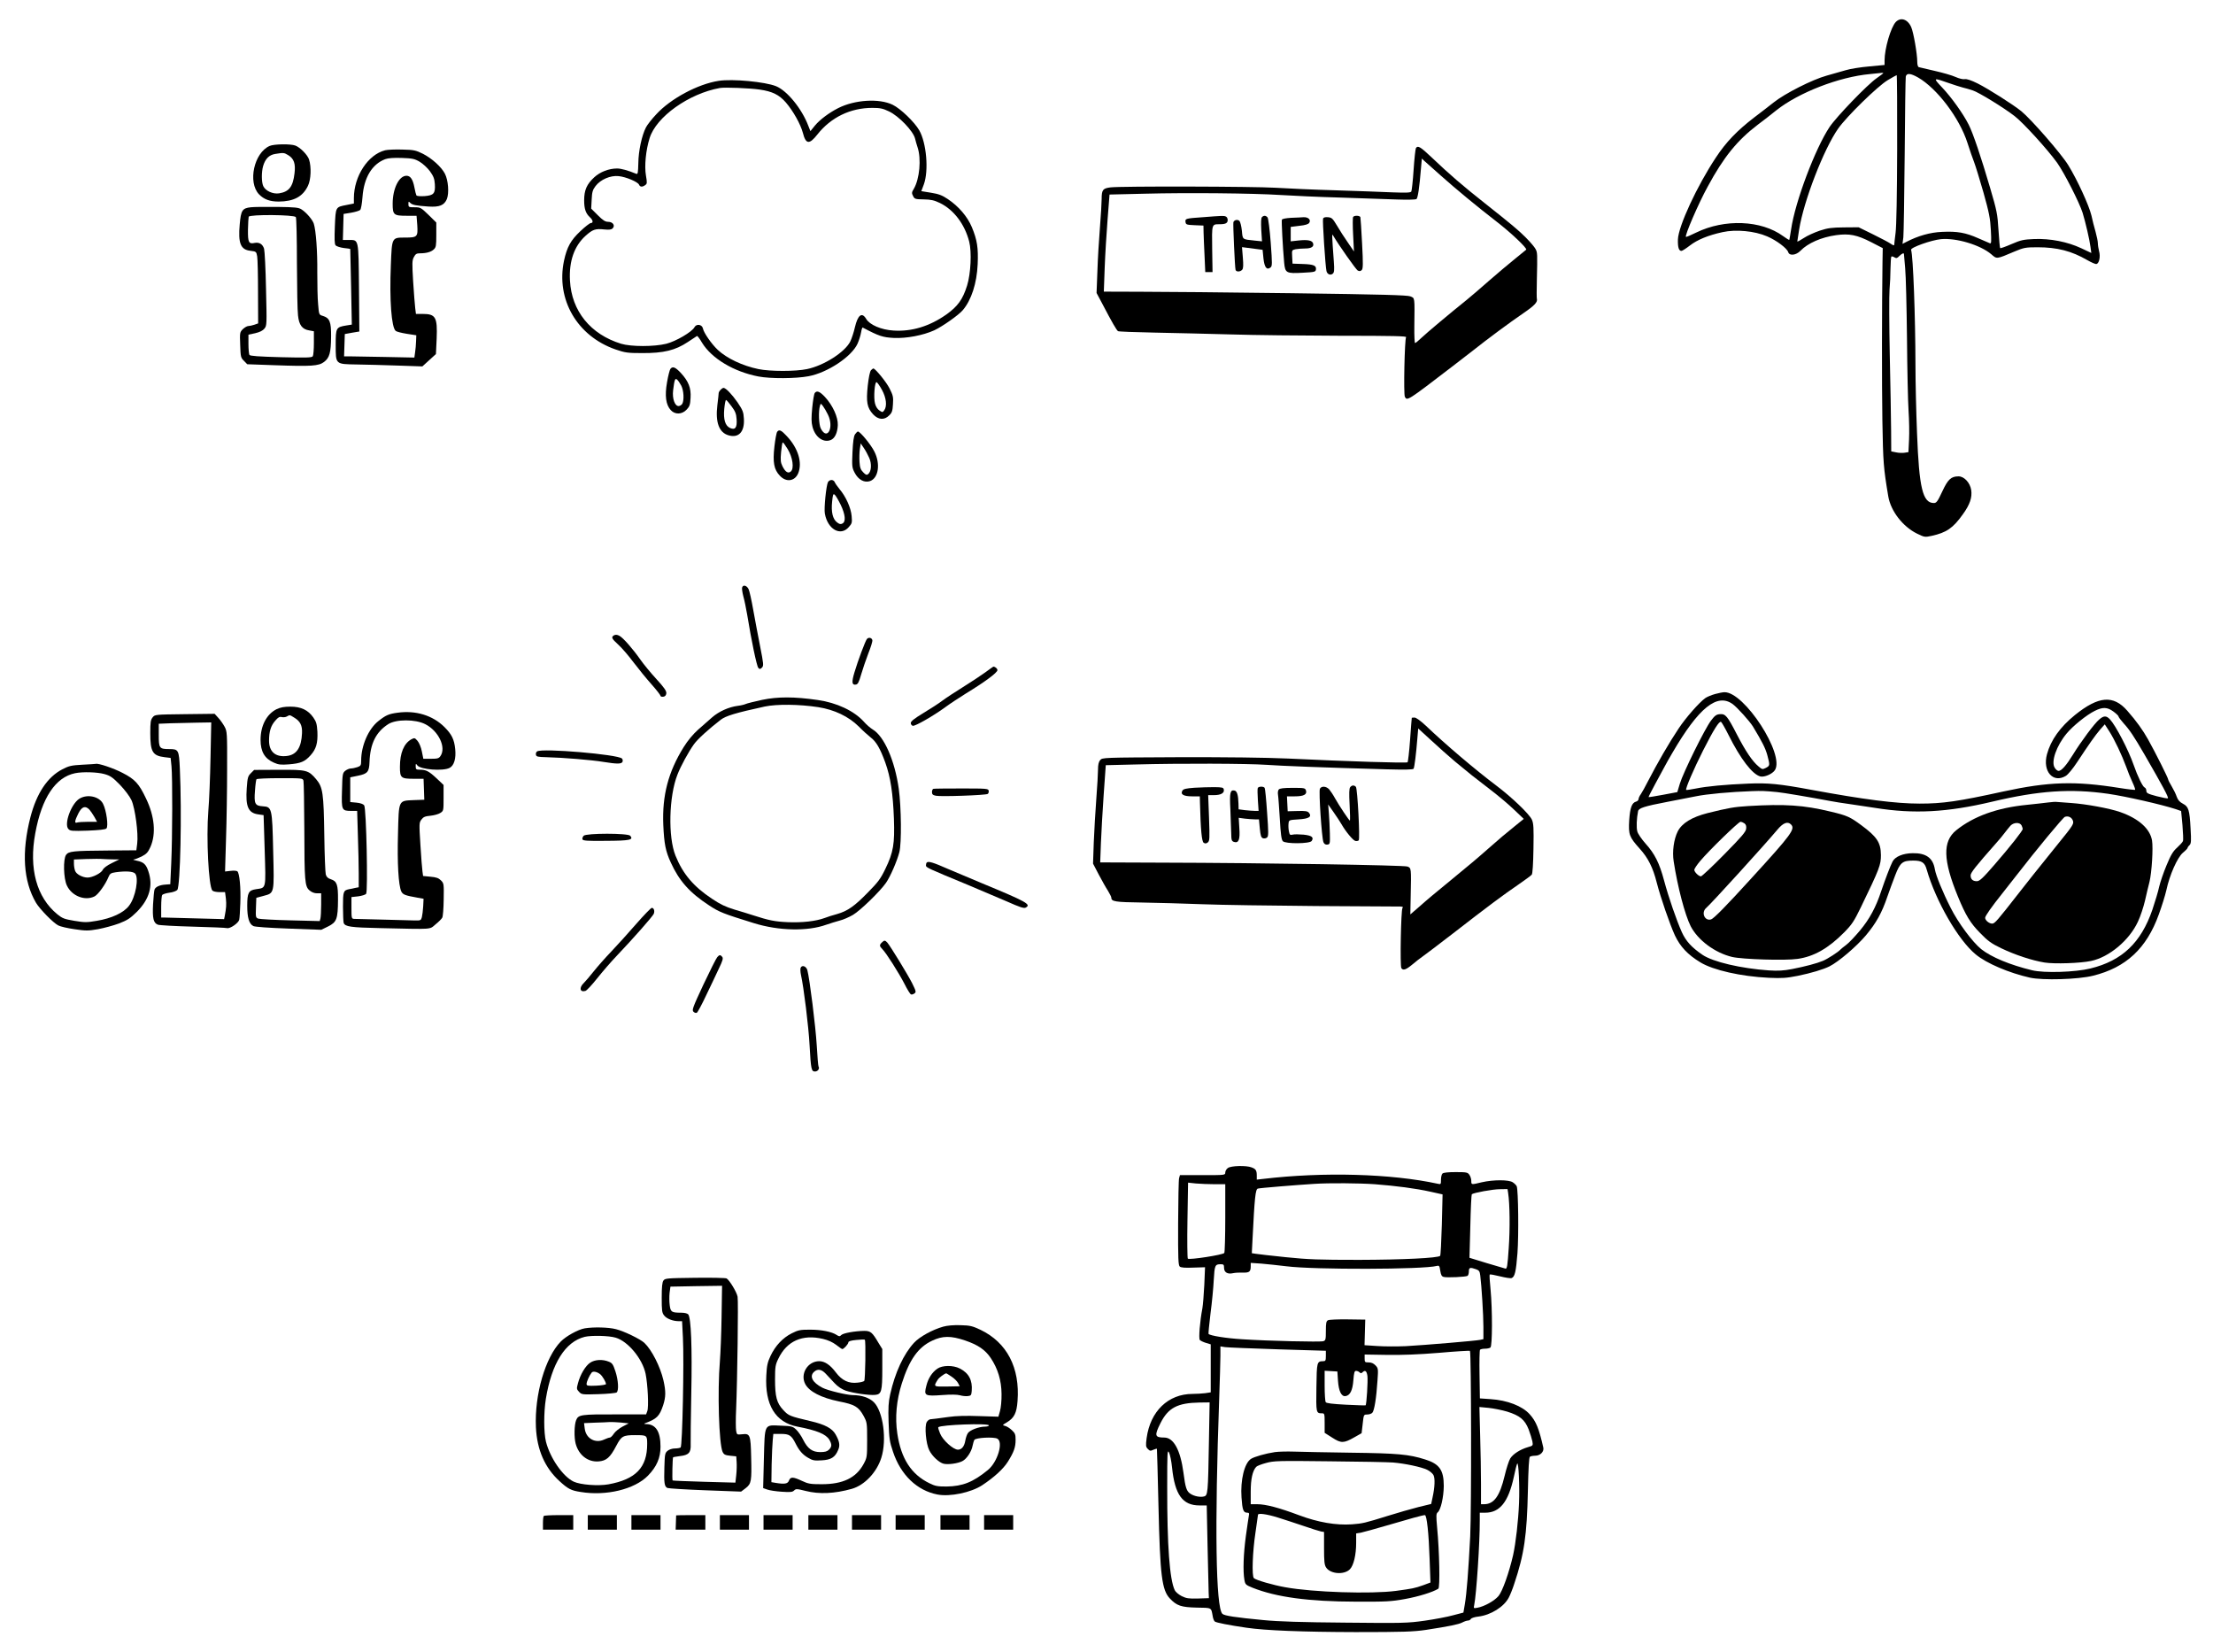 <?xml version="1.0" standalone="no"?>
<!DOCTYPE svg PUBLIC "-//W3C//DTD SVG 20010904//EN"
 "http://www.w3.org/TR/2001/REC-SVG-20010904/DTD/svg10.dtd">
<svg version="1.0" xmlns="http://www.w3.org/2000/svg"
 width="1826pt" height="1363pt" viewBox="0 0 1826 1363"
 preserveAspectRatio="xMidYMid meet">

<g transform="translate(0,1363) scale(0.1,-0.1)"
fill="#000000" stroke="none">
<path d="M15642 13448 c-41 -45 -92 -219 -92 -317 l0 -37 -127 -12 c-71 -6
-157 -20 -193 -31 -36 -10 -107 -31 -158 -45 -119 -33 -344 -147 -437 -221
-38 -30 -111 -87 -162 -125 -140 -108 -231 -202 -315 -330 -156 -235 -309
-566 -313 -675 -2 -64 7 -95 29 -95 7 0 38 20 69 44 62 48 151 85 271 111 109
24 263 10 367 -35 76 -32 164 -98 174 -130 10 -33 65 -26 101 11 61 63 172
112 295 129 108 15 172 2 289 -58 l95 -49 -2 -114 c-5 -362 -6 -1001 -1 -1309
6 -348 9 -389 49 -627 21 -120 119 -247 236 -305 62 -30 65 -31 121 -19 123
27 177 64 258 178 58 80 78 139 69 200 -9 60 -58 113 -104 113 -62 0 -88 -24
-135 -125 -38 -82 -48 -95 -69 -95 -92 0 -122 123 -139 575 -7 171 -13 425
-13 565 -1 410 -19 892 -36 949 -5 19 166 80 246 88 127 12 326 -48 416 -125
46 -40 41 -41 189 22 79 33 92 36 192 36 163 0 282 -31 411 -106 33 -19 67
-34 75 -32 23 4 35 62 22 106 -5 20 -10 50 -10 65 0 16 -9 59 -19 95 -11 37
-26 97 -34 134 -20 84 -117 295 -191 415 -58 95 -306 379 -388 446 -67 54
-268 182 -359 228 -54 27 -91 39 -107 36 -14 -3 -47 5 -76 18 -28 13 -105 35
-171 50 -66 15 -126 29 -132 31 -8 2 -13 20 -13 42 0 68 -31 245 -50 288 -29
66 -87 85 -128 42z m-102 -421 c0 -2 -25 -21 -55 -42 -76 -52 -332 -318 -389
-403 -119 -179 -284 -617 -317 -844 -7 -46 -14 -85 -15 -87 -2 -2 -25 12 -51
31 -181 132 -482 144 -718 29 -44 -22 -82 -38 -84 -35 -11 10 103 275 180 415
132 244 243 381 414 511 39 29 108 82 152 118 184 146 518 276 773 299 47 5
91 9 98 10 6 0 12 -1 12 -2z m286 -36 c158 -91 343 -336 408 -540 19 -58 43
-130 55 -159 11 -29 46 -141 77 -250 47 -168 56 -214 61 -311 5 -96 4 -113 -8
-108 -8 3 -50 22 -95 41 -105 47 -176 59 -299 53 -99 -4 -200 -33 -296 -83
l-31 -16 7 54 c3 29 8 334 11 678 2 344 7 635 9 648 7 31 39 28 101 -7z m-172
-588 c-1 -378 -6 -640 -13 -693 -6 -47 -11 -91 -11 -98 0 -9 -9 -7 -29 7 -15
11 -82 46 -147 78 l-118 58 -121 -1 c-101 -1 -133 -5 -200 -27 -44 -15 -104
-42 -132 -61 -29 -19 -53 -32 -53 -28 0 4 7 48 15 97 38 239 204 666 322 834
72 102 325 349 408 399 39 23 72 42 75 42 3 0 5 -273 4 -607z m431 540 c39
-14 88 -29 110 -35 22 -5 59 -16 83 -24 48 -15 255 -142 344 -211 71 -54 273
-276 352 -386 60 -85 182 -325 210 -412 24 -78 58 -225 65 -281 l7 -51 -83 39
c-113 53 -255 81 -388 76 -89 -4 -109 -8 -188 -42 -48 -21 -90 -36 -93 -33 -3
3 -9 70 -14 149 -8 132 -13 158 -69 348 -74 252 -141 452 -177 522 -46 91
-143 226 -217 304 -80 85 -79 85 58 37z m-375 -1410 c0 -5 5 -57 10 -116 6
-59 12 -318 15 -575 2 -257 8 -528 13 -602 5 -74 7 -181 4 -237 l-5 -103 -31
-5 c-17 -3 -49 -2 -71 3 l-40 8 -1 170 c-1 93 -5 374 -11 624 -5 250 -6 493
-2 540 4 47 8 126 8 176 1 50 4 93 7 97 3 3 15 1 25 -6 16 -10 23 -8 41 11 23
22 38 28 38 15z"/>
<path d="M5930 12963 c-171 -26 -397 -147 -515 -276 -37 -39 -75 -88 -85 -108
-34 -65 -62 -195 -63 -295 -2 -79 -4 -93 -17 -88 -67 28 -126 44 -158 44 -67
0 -141 -28 -189 -73 -61 -56 -83 -105 -83 -190 0 -71 13 -108 49 -141 24 -22
28 -46 6 -46 -8 0 -47 -30 -86 -67 -80 -75 -111 -132 -135 -243 -68 -320 108
-623 425 -733 79 -27 98 -30 221 -30 176 -1 273 23 375 91 39 26 73 48 76 50
4 2 23 -23 42 -56 80 -130 262 -239 465 -278 99 -19 309 -18 413 2 157 29 357
162 405 269 12 27 25 69 29 93 4 24 10 41 13 40 134 -71 165 -81 256 -86 105
-5 242 21 335 63 68 32 202 126 236 167 70 83 115 220 122 378 6 134 -4 200
-48 306 -37 88 -109 172 -199 232 -46 31 -75 42 -138 52 l-80 13 21 56 c41
113 22 341 -38 446 -40 69 -154 179 -220 211 -112 54 -313 41 -449 -28 -75
-38 -151 -95 -191 -143 l-38 -47 -17 43 c-53 141 -175 291 -267 328 -89 36
-361 62 -473 44z m338 -72 c105 -15 161 -43 216 -106 61 -71 122 -180 141
-252 24 -94 53 -97 119 -13 112 142 273 220 454 220 64 0 87 -5 137 -29 81
-38 199 -161 215 -223 6 -24 15 -56 21 -73 32 -96 17 -261 -31 -343 -18 -29
-18 -36 -6 -59 12 -25 18 -27 88 -28 60 -1 86 -7 134 -30 114 -56 204 -174
241 -318 22 -86 13 -265 -17 -362 -36 -116 -78 -173 -172 -240 -138 -97 -285
-142 -436 -132 -101 6 -196 47 -225 96 -35 59 -69 33 -93 -69 -9 -41 -27 -94
-38 -117 -44 -88 -217 -199 -357 -228 -93 -20 -306 -20 -401 0 -131 27 -262
89 -336 159 -51 48 -115 140 -122 176 -7 34 -54 41 -70 10 -21 -39 -153 -116
-232 -136 -101 -25 -290 -25 -373 0 -252 77 -409 270 -422 521 -9 159 35 285
128 369 59 53 81 61 155 53 40 -4 58 -2 69 9 23 23 2 54 -37 54 -24 0 -43 12
-86 55 l-54 54 4 74 c3 63 8 80 32 112 41 54 123 89 190 82 61 -6 160 -48 169
-71 8 -19 27 -21 51 -3 16 11 16 19 6 78 -14 79 -1 210 30 309 54 176 324 368
580 414 39 7 247 -1 328 -13z"/>
<path d="M2225 12426 c-129 -56 -182 -300 -88 -399 41 -42 89 -60 163 -60 124
1 198 40 241 130 25 51 29 156 9 217 -12 38 -73 100 -113 115 -39 15 -176 13
-212 -3z m153 -76 c48 -29 62 -71 52 -151 -13 -110 -45 -151 -127 -164 -51 -8
-113 20 -131 60 -15 33 -15 116 -1 165 18 61 50 92 100 100 69 11 72 11 107
-10z"/>
<path d="M11683 12408 c-4 -7 -13 -88 -19 -179 -6 -92 -15 -172 -19 -179 -6
-10 -42 -11 -154 -7 -80 4 -292 11 -471 17 -179 5 -401 15 -495 21 -179 11
-1272 14 -1363 3 -62 -8 -72 -20 -72 -96 0 -29 -6 -134 -14 -233 -8 -99 -18
-261 -21 -361 l-7 -181 50 -94 c78 -149 115 -213 127 -221 6 -4 141 -9 301
-12 159 -3 442 -10 629 -15 187 -6 591 -10 899 -11 445 0 556 -3 548 -12 -12
-16 -22 -471 -10 -492 19 -34 18 -36 388 248 58 44 137 105 175 135 114 91
303 231 413 306 94 64 121 93 113 120 -2 6 -2 75 0 155 5 220 5 226 -11 256
-8 16 -45 59 -82 96 -60 60 -115 106 -336 281 -187 148 -286 233 -445 384 -87
82 -108 95 -124 71z m207 -228 c127 -113 299 -255 458 -378 122 -94 256 -222
245 -232 -4 -4 -48 -40 -98 -80 -49 -39 -144 -120 -211 -178 -66 -59 -149
-129 -183 -157 -137 -110 -328 -270 -371 -311 -25 -24 -49 -44 -54 -44 -4 0
-7 62 -6 138 3 246 5 231 -33 247 -26 10 -224 16 -977 26 -520 7 -1082 12
-1248 12 l-304 1 7 195 c4 108 15 288 24 401 l16 205 295 7 c347 9 886 4 1120
-11 91 -6 311 -16 490 -21 179 -6 390 -13 470 -16 80 -3 150 -1 157 3 12 8 25
95 38 256 l7 79 21 -20 c12 -11 74 -65 137 -122z"/>
<path d="M9925 11838 c-142 -10 -147 -11 -143 -40 3 -21 9 -23 76 -26 l72 -3
1 -57 c1 -31 4 -118 8 -192 l6 -135 30 0 30 0 -3 189 c-3 209 -4 206 60 206
51 0 68 9 68 35 0 13 -7 26 -16 29 -18 7 -22 7 -189 -6z"/>
<path d="M10413 11839 c-8 -8 -9 -42 -6 -105 l6 -95 -59 6 c-106 11 -100 7
-107 82 -4 37 -13 73 -20 80 -15 15 -43 9 -50 -10 -4 -14 12 -376 18 -394 6
-18 40 -16 55 2 9 11 10 38 5 100 l-7 86 39 -5 c21 -3 59 -8 85 -11 l46 -6 7
-70 c8 -75 27 -100 58 -76 15 11 15 28 2 206 -8 107 -20 200 -26 207 -14 17
-31 18 -46 3z"/>
<path d="M11165 11840 c-4 -6 -4 -72 0 -148 l7 -137 -51 75 c-29 41 -69 104
-90 140 -35 58 -42 65 -74 68 -23 2 -36 -2 -40 -11 -6 -15 19 -395 28 -433 6
-27 33 -38 52 -22 12 10 14 29 9 98 -17 235 -17 236 -5 215 47 -80 187 -278
202 -287 14 -7 23 -6 33 4 11 11 12 48 3 218 -6 113 -12 211 -14 218 -5 15
-51 16 -60 2z"/>
<path d="M10653 11833 c-44 -3 -73 -8 -76 -16 -4 -11 7 -220 19 -355 8 -84 17
-90 154 -82 97 5 105 7 108 26 5 33 -18 43 -108 46 l-85 3 -3 56 c-3 56 -3 56
29 63 17 3 53 6 79 6 51 0 75 16 64 44 -9 23 -45 30 -120 22 l-64 -7 0 60 0
59 71 9 c49 5 75 13 82 25 16 24 -8 48 -47 46 -17 -1 -63 -4 -103 -5z"/>
<path d="M3177 12390 c-141 -36 -257 -214 -257 -395 l0 -44 -60 -12 c-92 -18
-90 -14 -97 -176 -4 -105 -3 -146 6 -157 7 -8 37 -18 67 -22 30 -3 54 -7 54
-8 0 0 3 -141 7 -312 l6 -312 -44 -7 c-86 -14 -89 -19 -89 -159 0 -164 -4
-160 174 -163 72 -1 223 -5 336 -9 l205 -7 56 51 56 51 6 128 c7 176 -8 203
-116 203 l-55 0 -6 48 c-3 26 -11 124 -17 219 -9 151 -9 175 6 202 13 25 22
31 49 31 54 0 93 11 115 32 19 17 21 31 21 120 l0 102 -64 63 c-62 60 -67 63
-115 63 -48 0 -51 1 -51 26 0 23 2 24 15 10 17 -17 47 -23 150 -30 91 -6 130
10 152 61 20 49 12 156 -16 210 -29 56 -107 126 -181 164 -59 29 -74 33 -170
35 -58 2 -122 -1 -143 -6z m285 -94 c26 -15 64 -50 85 -78 30 -42 38 -62 41
-107 5 -77 -9 -93 -85 -99 -36 -2 -63 0 -67 6 -3 6 -11 34 -16 63 -13 69 -33
99 -66 99 -62 0 -114 -106 -114 -231 0 -92 9 -99 114 -99 l83 0 6 -77 c6 -97
1 -103 -100 -103 -111 0 -109 3 -118 -226 -12 -290 5 -515 40 -544 8 -7 49
-17 92 -24 l78 -12 -2 -50 c-1 -27 -4 -68 -8 -91 l-6 -43 -242 5 c-133 3 -264
5 -290 5 l-48 0 3 92 3 92 60 11 60 10 -3 360 c-4 411 -1 395 -84 395 l-49 0
3 108 3 107 62 10 c34 6 68 16 75 23 7 7 15 53 19 107 12 161 79 271 188 312
24 9 69 12 136 10 87 -3 106 -7 147 -31z"/>
<path d="M2069 11920 c-70 -8 -81 -25 -91 -141 -14 -156 7 -209 88 -218 48 -6
49 -7 56 -46 4 -22 7 -155 7 -297 l1 -256 -31 -11 c-18 -6 -41 -11 -51 -11
-10 0 -30 -12 -45 -26 -24 -25 -25 -29 -21 -130 3 -98 5 -106 31 -131 l27 -28
223 -8 c308 -11 366 -7 411 27 45 34 57 76 58 212 1 119 -12 151 -69 168 -31
9 -31 11 -38 95 -5 47 -7 165 -7 261 2 177 -11 350 -29 405 -11 33 -60 91
-102 118 -24 15 -53 18 -200 20 -95 1 -193 0 -218 -3z m372 -81 c5 -8 9 -178
9 -379 1 -201 4 -395 9 -432 8 -80 35 -115 93 -124 l38 -7 0 -96 c0 -53 -4
-102 -9 -110 -8 -12 -50 -13 -262 -8 -187 5 -255 10 -261 19 -4 7 -8 48 -8 90
l0 77 56 12 c38 9 62 21 76 38 20 25 20 34 13 326 -3 165 -11 315 -16 333 -12
38 -40 55 -77 48 -50 -11 -57 4 -56 108 1 52 4 101 6 108 8 20 376 17 389 -3z"/>
<path d="M5532 10587 c-6 -7 -19 -57 -28 -110 -20 -112 -10 -187 31 -231 35
-38 92 -36 130 4 25 26 30 40 33 98 5 82 -17 137 -82 207 -44 46 -65 55 -84
32z m89 -138 c21 -41 25 -119 9 -150 -6 -10 -20 -19 -31 -19 -31 0 -53 62 -45
129 11 89 16 104 33 89 8 -6 23 -29 34 -49z"/>
<path d="M7187 10576 c-9 -10 -19 -57 -27 -128 -14 -135 -6 -181 44 -236 43
-46 93 -50 133 -9 23 22 28 37 31 92 4 60 1 73 -29 132 -27 53 -117 163 -133
163 -3 0 -11 -7 -19 -14z m90 -162 c36 -65 44 -135 19 -169 -13 -18 -15 -18
-39 -2 -16 10 -31 33 -37 58 -13 47 -3 182 13 176 6 -2 26 -30 44 -63z"/>
<path d="M5946 10414 c-9 -8 -16 -21 -16 -27 0 -7 -5 -52 -11 -101 -17 -140
14 -224 91 -247 85 -26 135 29 128 137 -3 56 -10 71 -52 134 -46 66 -97 120
-116 120 -5 0 -16 -7 -24 -16z m90 -136 c31 -41 39 -62 42 -107 5 -69 -12 -91
-54 -72 -40 18 -56 70 -48 157 4 41 10 74 15 74 4 0 24 -23 45 -52z"/>
<path d="M6723 10388 c-6 -7 -15 -62 -21 -121 -8 -85 -8 -120 2 -158 22 -85
88 -133 149 -110 35 13 57 59 60 123 3 66 -42 164 -106 233 -43 46 -67 55 -84
33z m108 -178 c53 -105 -4 -219 -58 -116 -17 31 -21 144 -7 189 6 20 7 20 25
-4 10 -13 28 -44 40 -69z"/>
<path d="M6413 10068 c-6 -7 -16 -61 -23 -121 -15 -132 -4 -191 45 -242 52
-56 123 -46 151 20 36 88 0 207 -93 306 -47 51 -64 58 -80 37z m87 -144 c41
-68 54 -160 25 -184 -22 -19 -45 -4 -69 44 -15 31 -17 49 -11 116 4 44 10 80
14 80 4 0 22 -25 41 -56z"/>
<path d="M7055 10047 c-11 -17 -17 -61 -21 -148 -5 -116 -4 -127 18 -169 30
-58 80 -85 127 -69 70 25 87 142 36 243 -29 58 -118 166 -136 166 -5 0 -15
-11 -24 -23z m117 -194 c22 -49 18 -112 -8 -134 -12 -10 -20 -8 -41 14 -21 21
-28 38 -31 86 -2 33 -1 81 3 107 l7 46 25 -37 c14 -20 34 -57 45 -82z"/>
<path d="M6832 9653 c-15 -28 -34 -218 -26 -260 23 -130 129 -190 197 -112 27
30 29 36 24 92 -6 68 -48 161 -100 222 -18 22 -36 48 -40 58 -3 9 -15 17 -26
17 -11 0 -24 -8 -29 -17z m105 -188 c38 -80 44 -139 14 -154 -14 -8 -25 -6
-45 10 -35 27 -49 85 -40 170 6 61 9 68 22 57 8 -7 30 -44 49 -83z"/>
<path d="M6124 8785 c-4 -8 1 -41 9 -73 9 -31 23 -100 32 -152 35 -216 79
-426 92 -440 11 -12 15 -12 30 2 15 16 14 28 -15 175 -17 87 -43 223 -57 302
-14 80 -31 156 -38 170 -14 30 -44 39 -53 16z"/>
<path d="M5067 8389 c-26 -15 -21 -27 34 -77 29 -26 85 -91 126 -146 41 -54
108 -136 149 -182 41 -46 74 -89 74 -95 0 -5 10 -9 23 -7 15 2 23 11 25 28 2
19 -17 47 -83 119 -47 51 -106 123 -131 159 -63 90 -143 181 -174 197 -17 9
-31 10 -43 4z"/>
<path d="M7153 8358 c-13 -16 -74 -178 -103 -276 -24 -80 -21 -105 11 -100 17
2 26 18 45 85 13 45 40 123 59 173 20 50 35 98 33 108 -4 21 -31 27 -45 10z"/>
<path d="M8130 8083 c-36 -26 -119 -81 -185 -122 -66 -41 -142 -91 -170 -112
-27 -21 -97 -66 -155 -101 -76 -46 -105 -69 -105 -83 0 -11 8 -21 17 -23 20
-4 173 84 267 153 35 26 112 77 170 113 159 97 261 173 261 193 0 13 -18 29
-34 29 -1 0 -31 -21 -66 -47z"/>
<path d="M14151 7904 c-29 -8 -66 -23 -81 -34 -49 -35 -161 -162 -219 -250
-76 -113 -176 -286 -253 -435 -22 -44 -49 -92 -59 -107 -11 -14 -19 -33 -19
-41 0 -8 -9 -17 -19 -20 -36 -9 -51 -50 -58 -154 -7 -119 0 -138 87 -235 69
-76 109 -156 140 -279 32 -124 107 -342 150 -436 44 -93 105 -159 211 -223
105 -64 335 -116 564 -127 111 -5 146 -2 238 16 113 23 211 53 262 78 77 39
222 163 301 256 86 103 132 186 178 322 15 44 44 122 64 174 41 106 60 121
149 121 71 0 95 -16 111 -75 74 -258 260 -581 404 -699 89 -74 275 -153 448
-192 105 -23 397 -15 520 16 272 67 442 225 543 506 24 66 52 155 62 199 27
127 91 270 136 309 22 18 39 36 39 40 0 4 7 15 16 23 14 14 15 34 9 137 -8
155 -17 181 -63 205 -27 14 -41 30 -51 57 -7 22 -26 60 -42 87 -16 26 -29 52
-29 57 0 11 -107 225 -166 330 -42 75 -95 150 -171 236 -115 132 -237 122
-432 -35 -122 -99 -199 -206 -231 -324 -38 -141 51 -242 156 -178 18 11 59 61
93 113 97 147 148 220 189 268 l39 44 38 -59 c43 -68 102 -192 139 -292 13
-38 36 -94 51 -126 15 -32 25 -60 22 -63 -2 -2 -60 4 -128 15 -369 59 -585 52
-959 -29 -374 -82 -499 -100 -690 -100 -199 0 -461 34 -895 114 -263 49 -358
58 -520 51 -192 -8 -341 -22 -434 -41 -40 -8 -75 -13 -78 -11 -8 9 62 172 140
326 86 170 133 245 148 235 5 -3 33 -51 61 -107 99 -198 197 -326 263 -343 33
-8 99 20 120 52 84 128 -253 648 -417 643 -13 0 -47 -7 -77 -15z m146 -83 c38
-28 140 -141 167 -185 76 -126 102 -177 118 -234 23 -86 23 -89 -11 -107 -28
-14 -31 -14 -61 12 -51 42 -107 126 -177 261 -80 155 -95 174 -142 170 -29 -2
-42 -12 -73 -53 -50 -65 -230 -430 -257 -520 l-21 -70 -117 -22 c-65 -12 -118
-21 -120 -19 -2 1 23 49 54 107 31 57 66 122 78 144 11 22 41 74 65 115 217
372 369 494 497 401z m3141 -61 c23 -17 42 -35 42 -40 0 -6 20 -32 43 -58 48
-52 85 -107 173 -259 149 -258 199 -351 192 -359 -3 -3 -45 5 -92 17 -75 20
-86 26 -86 45 0 12 -6 24 -14 27 -16 6 -58 92 -91 187 -43 124 -148 325 -195
375 -30 32 -51 32 -89 -1 -38 -31 -151 -183 -216 -289 -54 -88 -95 -135 -119
-135 -9 0 -23 11 -32 26 -32 49 14 181 98 282 52 63 165 154 232 187 66 33
103 32 154 -5z m-2773 -665 c51 -5 258 -40 440 -74 28 -6 102 -17 165 -26 63
-9 153 -23 200 -30 323 -52 597 -37 968 51 388 92 649 109 957 65 145 -21 439
-88 556 -126 l46 -16 11 -116 c5 -64 8 -123 4 -132 -3 -9 -25 -33 -48 -54 -33
-29 -52 -60 -87 -145 -25 -59 -52 -139 -61 -177 -8 -39 -34 -124 -56 -190 -94
-273 -250 -421 -511 -485 -125 -31 -382 -39 -481 -15 -183 44 -336 108 -420
174 -72 58 -191 218 -253 342 -66 130 -121 265 -130 317 -15 93 -72 135 -183
133 -80 -1 -145 -28 -166 -69 -19 -37 -60 -145 -93 -242 -44 -134 -96 -231
-176 -327 -42 -50 -93 -104 -114 -119 -21 -15 -42 -33 -48 -39 -18 -20 -105
-76 -143 -92 -50 -21 -148 -47 -256 -68 -68 -13 -114 -16 -190 -11 -231 16
-462 70 -549 129 -89 61 -136 112 -170 187 -43 96 -108 283 -147 428 -38 142
-77 219 -152 302 -32 36 -63 81 -68 100 -9 31 -6 109 6 167 5 26 50 41 244 78
74 14 178 35 231 45 91 19 288 37 464 43 82 3 107 2 210 -8z"/>
<path d="M16895 7009 c-33 -4 -109 -13 -170 -19 -245 -24 -440 -94 -584 -210
-113 -91 -109 -247 14 -546 64 -156 103 -220 184 -302 63 -65 92 -86 173 -125
115 -55 254 -101 358 -118 82 -13 296 -6 384 13 149 31 315 170 386 323 21 44
47 123 59 175 12 52 28 122 37 155 19 79 31 279 21 340 -16 98 -111 182 -262
235 -88 31 -285 67 -405 75 -58 4 -112 8 -120 9 -8 2 -42 -1 -75 -5z m207
-145 c13 -29 8 -38 -123 -199 -180 -224 -244 -303 -319 -400 -181 -232 -201
-255 -222 -255 -25 0 -58 27 -58 48 0 15 51 88 146 207 30 39 80 102 110 140
172 222 386 480 402 486 26 9 53 -2 64 -27z m-422 -43 c5 -11 10 -24 10 -30 0
-15 -102 -144 -233 -295 -98 -113 -123 -136 -146 -136 -33 0 -51 16 -51 48 0
22 41 74 215 271 23 25 53 62 67 81 14 19 36 45 47 58 27 28 76 30 91 3z"/>
<path d="M14425 6980 c-116 -7 -166 -16 -335 -58 -130 -33 -212 -83 -247 -152
-32 -65 -46 -165 -33 -247 33 -214 93 -440 140 -534 60 -116 200 -220 342
-254 86 -20 440 -31 540 -16 135 19 254 87 384 218 65 66 82 92 138 207 155
320 166 350 166 431 -1 104 -32 151 -162 247 -92 68 -117 80 -253 112 -223 54
-377 64 -680 46z m-31 -143 c12 -9 17 -23 14 -44 -2 -25 -38 -67 -181 -212
-98 -100 -185 -181 -192 -181 -19 0 -55 36 -55 54 0 8 22 41 49 73 75 89 316
323 332 323 9 0 23 -6 33 -13z m384 -9 c37 -37 5 -81 -326 -443 -211 -232
-311 -333 -333 -340 -53 -17 -85 57 -40 95 40 34 484 522 585 643 49 59 86 73
114 45z"/>
<path d="M6288 7856 c-64 -14 -125 -29 -135 -34 -10 -5 -39 -12 -64 -15 -77
-10 -158 -47 -214 -96 -29 -25 -81 -71 -116 -102 -40 -36 -84 -88 -118 -143
-127 -204 -178 -399 -168 -641 7 -157 19 -218 62 -311 69 -152 156 -249 315
-353 85 -56 115 -68 370 -147 206 -64 443 -69 598 -13 31 11 81 26 110 34 30
7 79 29 110 47 60 35 225 195 273 265 36 52 91 179 110 253 19 75 16 369 -5
523 -33 233 -120 432 -215 489 -20 12 -53 41 -73 64 -80 89 -224 157 -381 179
-194 28 -328 28 -459 1z m463 -60 c134 -21 251 -77 335 -160 33 -34 77 -73 97
-89 47 -35 80 -93 122 -209 43 -120 63 -252 71 -463 7 -206 -4 -276 -71 -414
-39 -81 -60 -109 -143 -193 -111 -114 -168 -154 -255 -179 -34 -9 -81 -24
-104 -33 -71 -26 -182 -39 -303 -34 -109 5 -153 14 -290 58 -30 10 -98 31
-150 46 -72 22 -117 43 -185 89 -153 101 -241 206 -301 355 -63 154 -55 491
16 670 27 70 92 189 136 250 30 42 120 124 221 202 42 32 120 56 363 109 100
21 284 19 441 -5z"/>
<path d="M2282 7779 c-82 -41 -132 -136 -132 -253 0 -97 34 -155 110 -188 38
-17 58 -19 124 -14 98 8 131 22 178 74 47 52 61 101 57 195 -4 64 -9 82 -34
118 -44 62 -101 89 -189 89 -52 0 -82 -6 -114 -21z m145 -69 c50 -30 68 -64
65 -129 -5 -119 -45 -179 -126 -188 -93 -11 -146 35 -146 126 0 76 15 125 52
166 23 27 35 34 53 29 13 -3 32 -1 42 5 24 14 23 14 60 -9z"/>
<path d="M3280 7750 c-73 -10 -96 -20 -158 -69 -82 -65 -142 -203 -142 -326 0
-39 -3 -44 -31 -54 -18 -6 -42 -11 -54 -11 -13 0 -33 -9 -46 -19 -22 -18 -24
-26 -27 -162 -5 -164 -3 -169 78 -169 l47 0 6 -202 c4 -112 7 -254 7 -315 l0
-113 -27 -5 c-16 -4 -39 -9 -53 -11 -47 -10 -50 -19 -50 -144 0 -65 3 -126 6
-135 12 -30 58 -37 299 -42 449 -10 406 -13 459 31 25 20 50 45 55 55 6 9 11
77 12 150 2 129 2 133 -23 158 -19 19 -39 26 -86 30 l-61 6 -5 36 c-3 20 -11
119 -17 219 -11 177 -11 185 8 210 16 22 30 28 74 32 30 3 67 13 82 23 27 17
27 19 27 124 l0 107 -57 54 c-64 60 -88 72 -139 72 -30 0 -34 3 -34 27 0 25 1
25 13 9 26 -35 212 -50 267 -21 37 19 54 78 46 155 -8 79 -28 121 -88 181 -97
97 -237 140 -388 119z m228 -94 c111 -56 176 -193 126 -264 -13 -19 -24 -22
-78 -22 l-63 0 -12 60 c-7 36 -22 71 -36 88 -23 26 -25 26 -52 12 -60 -34 -93
-112 -93 -226 0 -92 8 -99 114 -99 l81 0 3 -86 3 -87 -85 -3 c-130 -6 -125 6
-132 -279 -7 -240 4 -423 27 -474 13 -27 32 -34 134 -52 l50 -9 -3 -62 c-2
-34 -7 -74 -11 -90 -7 -26 -11 -28 -57 -27 -27 1 -146 4 -264 7 -118 3 -225 5
-237 6 -22 1 -23 5 -23 90 l0 90 55 6 c30 4 60 13 66 21 16 20 2 706 -16 730
-7 10 -31 19 -63 22 l-52 5 0 102 0 102 63 13 c80 16 93 32 96 112 5 152 53
249 155 314 65 41 223 41 304 0z"/>
<path d="M1259 7711 c-16 -20 -19 -41 -19 -128 0 -156 19 -188 119 -200 l49
-6 7 -69 c9 -92 8 -581 -2 -798 l-8 -175 -40 -3 c-47 -3 -82 -19 -90 -41 -3
-8 -9 -63 -12 -121 -6 -117 3 -155 40 -169 13 -5 142 -12 288 -16 145 -4 272
-9 282 -12 25 -7 96 42 101 70 3 12 7 73 9 136 5 128 -7 250 -25 263 -7 5 -33
6 -57 3 l-44 -5 8 267 c5 148 9 408 9 578 1 300 0 311 -21 350 -12 22 -35 55
-52 73 l-30 33 -247 -3 c-246 -3 -246 -3 -265 -27z m478 -333 c-3 -161 -11
-358 -18 -438 -18 -225 2 -620 33 -657 6 -7 32 -13 58 -13 l47 0 7 -54 c5 -49
3 -78 -10 -145 l-5 -24 -227 6 c-125 4 -242 7 -259 7 l-33 0 0 88 c0 48 4 92
8 98 4 6 30 15 59 19 28 3 58 14 66 23 25 30 38 631 21 1000 -7 154 -11 162
-85 162 -84 0 -89 6 -89 115 l0 94 98 4 c53 1 151 4 216 5 l119 2 -6 -292z"/>
<path d="M11649 7708 c-1 -2 -7 -83 -14 -181 -7 -98 -17 -182 -21 -186 -9 -8
-490 7 -989 31 -183 8 -496 12 -905 11 -624 -3 -625 -3 -642 -24 -13 -15 -18
-39 -18 -78 0 -31 -6 -139 -14 -241 -8 -102 -17 -264 -21 -360 l-6 -175 47
-90 c26 -49 60 -110 76 -134 15 -25 28 -50 28 -57 0 -32 31 -37 253 -40 122
-2 346 -8 497 -14 151 -6 574 -12 940 -15 366 -2 678 -4 694 -4 21 -1 26 -4
18 -13 -12 -16 -21 -477 -9 -495 14 -22 38 -14 91 30 28 24 67 54 86 67 19 13
131 98 249 189 291 226 418 320 538 402 55 38 106 75 112 83 7 8 12 90 14 215
3 172 1 207 -13 239 -22 47 -166 185 -295 282 -170 128 -420 340 -580 493 -43
40 -80 67 -93 67 -12 0 -22 -1 -23 -2z m357 -361 c118 -98 154 -127 294 -234
63 -48 151 -122 194 -164 l79 -75 -79 -64 c-78 -63 -114 -93 -224 -190 -87
-77 -146 -126 -315 -265 -88 -71 -195 -161 -238 -200 l-80 -69 3 154 c5 229 5
229 -27 241 -30 11 -1179 30 -2027 32 l-508 2 6 160 c3 88 14 268 23 401 l17
241 246 6 c364 10 926 8 1080 -3 125 -9 458 -22 991 -37 151 -4 218 -3 223 5
7 12 21 122 31 250 l7 82 107 -98 c58 -54 147 -133 197 -175z"/>
<path d="M11141 7136 c-9 -11 -10 -50 -5 -145 4 -72 5 -131 2 -131 -6 0 -89
124 -123 185 -15 28 -37 60 -48 73 -24 26 -63 29 -76 5 -11 -21 15 -406 29
-441 7 -16 17 -22 33 -20 21 3 22 7 20 93 -1 50 -5 123 -8 164 l-6 74 45 -64
c25 -35 54 -80 65 -99 34 -60 96 -135 115 -138 10 -2 22 0 27 5 12 12 -10 424
-23 441 -14 16 -33 15 -47 -2z"/>
<path d="M9856 7131 c-68 -5 -91 -10 -99 -23 -20 -31 8 -48 79 -48 l64 0 1
-47 c6 -233 15 -326 31 -336 12 -8 21 -7 34 3 15 13 16 32 10 202 l-7 188 48
0 c56 0 87 17 81 46 -3 17 -12 19 -78 20 -41 0 -115 -2 -164 -5z"/>
<path d="M10378 7128 c-3 -7 -2 -52 1 -100 l6 -88 -30 0 c-16 0 -54 3 -82 6
l-53 7 -1 46 c-2 73 -12 105 -33 109 -36 7 -41 -18 -34 -154 3 -71 6 -159 7
-196 1 -59 3 -67 23 -74 39 -12 51 19 44 115 l-5 84 52 -7 c29 -3 66 -6 84 -6
l31 0 7 -75 c6 -62 11 -75 27 -81 12 -3 26 0 34 8 11 11 11 43 -1 205 -7 106
-16 197 -20 203 -9 14 -52 13 -57 -2z"/>
<path d="M10551 7116 c-6 -7 -9 -26 -6 -42 3 -16 9 -105 15 -198 7 -126 13
-173 25 -186 21 -23 223 -22 238 2 20 30 1 45 -67 52 -36 3 -77 4 -90 0 -22
-5 -25 -2 -31 28 -4 19 -5 48 -3 64 3 29 4 29 82 34 87 5 113 22 86 55 -11 13
-30 16 -94 14 l-81 -2 -3 61 -3 62 64 0 c74 0 103 15 93 48 -7 21 -13 22 -110
22 -75 0 -107 -4 -115 -14z"/>
<path d="M4432 7431 c-8 -5 -12 -17 -10 -27 3 -17 14 -19 88 -21 132 -3 376
-23 470 -39 113 -18 149 -18 157 2 3 8 1 20 -5 26 -34 34 -657 87 -700 59z"/>
<path d="M680 7321 c-92 -5 -112 -10 -166 -38 -123 -64 -212 -198 -263 -395
-74 -288 -59 -527 46 -706 31 -52 142 -166 184 -187 16 -9 76 -23 133 -31 94
-14 113 -14 194 0 49 9 127 30 173 47 70 27 94 43 147 95 105 105 137 217 96
336 -19 58 -40 76 -95 87 -24 5 -36 9 -26 10 10 1 39 12 66 25 40 21 52 34 72
78 48 109 35 254 -37 402 -58 122 -91 157 -192 209 -74 39 -202 82 -222 75 -3
-1 -52 -4 -110 -7z m181 -77 c50 -14 68 -27 129 -89 41 -43 80 -95 95 -127 30
-66 58 -276 47 -358 l-7 -55 -240 -2 c-282 -2 -319 -6 -340 -36 -25 -35 -21
-195 7 -253 41 -87 150 -129 229 -89 30 16 89 98 114 159 12 29 20 34 61 40
81 11 141 7 158 -10 34 -34 5 -197 -49 -266 -43 -58 -144 -105 -267 -125 -81
-14 -100 -14 -184 0 -83 14 -99 20 -141 54 -171 140 -236 377 -182 668 53 292
167 463 329 496 64 13 183 9 241 -7z m74 -704 l50 0 -63 -31 c-39 -19 -67 -40
-74 -55 -12 -27 -85 -64 -125 -64 -41 0 -93 27 -103 55 -6 15 -10 42 -10 60
l0 34 103 4 c56 2 118 2 137 0 19 -1 57 -3 85 -3z"/>
<path d="M654 7040 c-67 -43 -127 -209 -90 -249 15 -17 30 -18 159 -14 94 4
146 9 155 18 18 17 0 150 -28 204 -31 61 -131 82 -196 41z m84 -90 c10 -11 28
-38 41 -60 l22 -40 -75 0 c-41 0 -81 -3 -90 -6 -23 -9 -20 14 10 74 29 58 58
68 92 32z"/>
<path d="M2070 7251 c-24 -24 -28 -36 -34 -123 -11 -153 12 -206 97 -217 l42
-6 9 -289 c10 -327 14 -309 -71 -322 -62 -9 -73 -29 -73 -137 0 -97 15 -149
50 -167 13 -7 125 -15 291 -21 l270 -10 57 28 c70 35 80 61 81 218 1 127 -9
155 -59 171 -25 8 -36 19 -42 40 -4 16 -10 160 -12 319 -5 353 -12 400 -67
466 -65 76 -77 79 -310 78 l-202 -1 -27 -27z m434 -63 c3 -13 6 -189 7 -393 1
-436 4 -478 43 -511 17 -15 40 -24 62 -24 l34 0 0 -92 c0 -51 -3 -103 -6 -115
l-6 -22 -242 6 c-132 3 -251 10 -264 14 -22 8 -23 13 -20 91 l3 81 60 16 c90
24 88 16 79 372 -8 355 -10 362 -86 367 -64 4 -73 21 -64 130 3 46 9 88 12 93
3 5 90 9 193 9 187 0 189 0 195 -22z"/>
<path d="M7701 7122 c-6 -2 -11 -14 -11 -27 0 -18 7 -25 32 -30 39 -9 410 4
428 15 6 4 10 16 8 26 -3 18 -16 19 -225 19 -122 0 -226 -1 -232 -3z"/>
<path d="M4816 6735 c-8 -9 -13 -22 -10 -30 5 -11 40 -14 195 -12 198 1 228 8
199 42 -19 22 -361 22 -384 0z"/>
<path d="M7647 6514 c-4 -4 -7 -15 -7 -24 0 -17 16 -24 345 -160 105 -44 251
-106 325 -138 103 -46 139 -58 153 -50 49 26 9 48 -363 202 -91 38 -217 91
-280 118 -120 53 -160 65 -173 52z"/>
<path d="M5250 6008 c-63 -73 -156 -175 -206 -228 -50 -52 -115 -126 -146
-165 -30 -38 -67 -81 -81 -95 -41 -39 -32 -79 14 -65 11 4 54 50 96 103 42 53
117 140 167 192 128 134 289 317 300 340 10 23 2 50 -16 50 -7 0 -65 -60 -128
-132z"/>
<path d="M7276 5854 c-21 -20 -20 -30 5 -55 31 -31 134 -193 182 -286 23 -46
47 -85 54 -87 6 -3 19 1 28 8 16 11 14 18 -20 87 -38 74 -175 298 -203 332
-19 21 -26 21 -46 1z"/>
<path d="M5918 5733 c-9 -10 -60 -112 -114 -226 -88 -189 -96 -210 -82 -224 9
-9 21 -12 28 -8 7 4 42 69 77 144 36 75 83 173 104 219 32 66 38 86 28 98 -15
18 -23 18 -41 -3z"/>
<path d="M6606 5645 c-3 -9 -2 -35 3 -58 23 -103 63 -427 71 -579 11 -202 15
-218 45 -218 23 0 40 24 29 41 -3 5 -10 85 -15 177 -9 152 -58 545 -77 617 -9
34 -45 47 -56 20z"/>
<path d="M10132 3994 c-12 -8 -22 -25 -22 -37 0 -22 -1 -22 -187 -22 l-187 0
-7 -25 c-4 -14 -7 -181 -8 -371 -1 -294 1 -348 14 -359 10 -8 45 -11 111 -8
l97 3 -6 -145 c-4 -80 -11 -167 -16 -195 -20 -104 -32 -247 -21 -260 5 -6 28
-17 50 -24 l40 -12 0 -198 0 -198 -46 -7 c-26 -3 -72 -6 -104 -6 -201 0 -349
-143 -379 -365 -8 -62 -7 -72 10 -89 16 -17 22 -18 45 -7 15 6 28 10 30 9 1
-2 7 -217 13 -478 13 -570 28 -688 94 -758 57 -60 93 -72 222 -75 126 -2 118
2 131 -69 3 -21 11 -41 18 -46 11 -9 116 -30 261 -51 156 -23 462 -35 900 -36
395 0 477 3 580 18 194 30 268 45 300 61 17 9 38 16 47 16 9 0 21 6 25 14 4 7
32 16 61 19 103 12 213 81 252 158 11 21 31 70 44 111 83 246 105 402 113 768
4 186 9 277 17 282 6 4 25 8 42 8 43 0 76 33 68 68 -35 155 -60 217 -112 274
-61 68 -184 116 -324 125 l-87 6 -3 196 c-2 108 0 200 4 205 4 5 22 9 40 9 18
0 39 4 46 10 16 12 17 311 1 478 -7 66 -10 122 -7 124 3 3 41 -4 85 -15 45
-11 88 -18 96 -14 26 10 36 51 48 206 11 148 7 515 -6 551 -4 9 -19 24 -33 33
-34 22 -159 22 -256 0 -87 -21 -86 -21 -86 12 0 15 -7 38 -16 50 -14 20 -23
22 -113 22 -62 0 -101 -4 -109 -12 -7 -7 -12 -30 -12 -51 0 -38 -1 -39 -27
-33 -383 83 -942 99 -1440 40 l-53 -6 0 33 c0 43 -8 55 -43 68 -44 17 -169 14
-195 -5z m-109 -134 l87 0 0 -277 c0 -153 -4 -284 -8 -290 -10 -16 -290 -59
-301 -47 -4 5 -6 148 -3 318 l5 309 66 -7 c36 -3 105 -6 154 -6z m1321 0 c178
-14 334 -34 460 -62 l99 -22 -6 -250 c-4 -137 -10 -253 -14 -257 -19 -18 -305
-32 -668 -33 -337 0 -419 3 -605 22 -118 12 -230 25 -248 28 l-33 5 6 117 c17
342 24 411 44 416 14 5 321 30 466 39 123 8 371 6 499 -3z m1100 -72 c14 -90
16 -298 5 -454 -10 -151 -14 -174 -28 -170 -9 2 -79 23 -156 46 l-140 43 7
259 c3 143 9 262 12 265 12 12 174 42 233 42 l62 1 5 -32z m-1829 -605 c226
-29 1130 -27 1241 3 19 5 22 0 28 -40 6 -36 12 -47 29 -51 28 -7 181 0 196 9
6 4 11 20 11 37 0 32 10 35 58 18 26 -9 32 -17 36 -52 11 -87 26 -327 26 -424
l0 -101 -27 -6 c-37 -8 -453 -43 -614 -52 -70 -3 -174 -3 -233 1 l-107 7 3
105 3 106 -145 2 c-80 1 -153 -2 -162 -7 -15 -7 -18 -23 -18 -88 0 -71 -2 -79
-21 -85 -25 -8 -455 2 -669 16 -132 8 -263 29 -278 44 -2 2 5 77 16 167 12 90
24 215 27 278 7 121 10 130 58 130 23 0 27 -4 27 -30 0 -37 29 -54 73 -44 18
4 54 6 81 5 54 -2 66 7 66 52 l0 28 88 -6 c48 -4 141 -14 207 -22z m-72 -685
l397 -12 0 -43 c0 -38 -3 -43 -22 -43 -52 -1 -53 -5 -56 -216 -3 -210 -3 -214
46 -214 21 0 22 -4 22 -80 l0 -81 63 -40 c73 -47 94 -47 182 3 l60 34 9 77 c8
76 9 77 36 77 16 0 35 6 43 14 17 17 34 124 43 266 7 96 6 102 -16 125 -16 17
-34 25 -57 25 -31 0 -33 2 -33 33 l0 32 182 -3 c125 -2 262 3 432 17 137 12
252 19 255 16 11 -12 13 -1308 2 -1532 -15 -287 -29 -468 -44 -557 l-12 -70
-84 -22 c-46 -13 -152 -33 -235 -45 -142 -20 -180 -21 -656 -16 -358 3 -554 9
-675 21 -232 22 -324 36 -339 52 -54 54 -64 715 -26 1779 5 149 10 305 10 349
l0 78 38 -6 c20 -3 216 -11 435 -18z m497 -259 c6 -86 28 -132 62 -127 38 5
59 48 65 131 5 63 9 77 22 77 10 0 22 -5 29 -12 9 -9 15 -9 24 0 22 22 35 12
41 -30 5 -39 -7 -236 -15 -242 -1 -2 -75 1 -162 5 -113 6 -162 12 -167 21 -5
7 -9 68 -9 136 l0 123 53 -3 52 -3 5 -76z m-1065 -511 c-7 -420 -9 -436 -41
-444 -31 -8 -81 2 -111 22 -32 20 -42 49 -58 174 -25 187 -81 290 -158 290
-79 0 -83 16 -32 118 64 128 141 168 323 171 l83 1 -6 -332z m2461 256 c105
-33 145 -66 177 -146 13 -35 27 -79 31 -99 6 -35 6 -36 -36 -48 -65 -19 -124
-57 -147 -94 -11 -19 -32 -83 -46 -143 -40 -168 -88 -234 -170 -234 l-25 0 0
168 c0 92 -3 272 -7 400 l-6 234 74 -7 c41 -4 111 -18 155 -31z m-2765 -462
c23 -224 87 -312 226 -312 l60 0 7 -337 c4 -186 8 -358 9 -383 l2 -45 -90 -3
c-77 -2 -96 1 -135 20 -25 13 -51 35 -57 49 -42 88 -63 368 -62 849 0 288 1
313 15 287 8 -16 20 -72 25 -125z m2863 -292 c-6 -149 -27 -330 -49 -430 -33
-144 -88 -300 -121 -338 -34 -40 -117 -86 -173 -96 -32 -6 -33 -5 -27 22 18
85 47 519 46 700 l0 62 45 0 c120 0 191 88 236 295 11 55 24 105 28 110 11 18
21 -187 15 -325z"/>
<path d="M10520 1650 c-75 -11 -170 -38 -198 -56 -54 -35 -88 -174 -78 -318 7
-103 15 -126 47 -126 15 0 18 -5 14 -22 -2 -13 -14 -89 -25 -170 -20 -149 -25
-289 -12 -363 7 -38 11 -41 67 -64 196 -78 461 -114 855 -115 247 -1 288 1
404 22 111 20 230 57 274 85 15 10 9 309 -10 505 -9 98 -8 115 5 125 25 20 49
125 50 217 0 131 -35 182 -153 219 -135 43 -227 51 -615 56 -203 3 -415 7
-470 9 -55 2 -125 0 -155 -4z m975 -86 c97 -8 234 -37 281 -60 21 -10 45 -30
52 -44 14 -27 11 -101 -8 -186 l-11 -52 -107 -26 c-59 -15 -170 -47 -247 -71
-196 -61 -210 -64 -300 -71 -131 -9 -278 16 -436 75 -165 62 -275 91 -346 91
l-53 0 0 105 c0 103 15 170 45 203 7 8 43 22 81 32 64 18 102 19 524 14 250
-2 487 -7 525 -10z m-954 -453 c52 -16 148 -48 214 -70 66 -23 131 -43 145
-46 l25 -4 0 -134 c0 -109 3 -138 17 -159 35 -54 148 -63 196 -15 31 31 52
119 52 219 l0 77 38 6 c20 4 118 31 217 60 183 54 295 85 312 85 16 0 32 -150
39 -361 l7 -195 -59 -22 c-74 -26 -87 -28 -225 -47 -205 -27 -683 -12 -914 30
-98 17 -243 59 -259 75 -18 18 -11 218 13 375 11 77 21 143 21 148 0 15 71 6
161 -22z"/>
<path d="M5474 3065 c-10 -14 -14 -53 -14 -141 0 -107 2 -124 20 -147 21 -27
73 -47 121 -47 l27 0 7 -136 c10 -191 -4 -897 -19 -906 -6 -4 -27 -8 -47 -8
-21 0 -47 -8 -60 -19 -22 -18 -24 -27 -27 -136 -4 -131 0 -159 25 -171 10 -4
151 -13 313 -19 l295 -11 37 28 c48 37 51 58 46 257 -4 185 -9 196 -75 188
-42 -4 -43 -4 -49 29 -3 19 -4 98 0 177 10 239 19 894 12 929 -7 38 -67 137
-91 151 -8 4 -126 7 -261 5 -232 -3 -247 -4 -260 -23z m480 -296 c-2 -140 -9
-306 -14 -369 -21 -249 -8 -686 23 -750 10 -20 21 -26 62 -30 l50 -5 3 -45 c2
-25 1 -74 -3 -109 l-7 -63 -256 7 c-142 4 -259 9 -262 11 -5 5 -1 186 4 191 2
2 27 6 56 10 73 8 92 29 89 96 -1 29 1 219 5 422 8 379 -2 623 -25 651 -7 8
-30 14 -58 14 -80 0 -88 6 -95 62 -4 28 -4 74 -1 102 l7 51 213 4 213 3 -4
-253z"/>
<path d="M7783 2685 c-89 -25 -195 -83 -241 -133 -86 -93 -157 -246 -197 -426
-14 -63 -17 -109 -13 -230 5 -136 8 -160 37 -245 64 -190 197 -318 366 -351
104 -20 277 16 370 77 98 65 174 134 212 195 49 79 63 117 63 180 0 43 -4 54
-31 79 -17 16 -42 32 -56 35 -24 6 -23 7 16 30 59 36 80 76 87 175 21 275 -87
483 -306 588 -66 31 -85 36 -165 38 -57 2 -109 -3 -142 -12z m180 -114 c108
-37 166 -77 212 -145 59 -89 88 -185 89 -296 1 -53 -5 -115 -13 -142 l-13 -46
-159 5 c-104 4 -190 2 -251 -7 -103 -14 -125 -17 -150 -19 -10 0 -24 -11 -31
-23 -20 -33 -7 -180 21 -234 24 -48 81 -101 118 -110 36 -9 117 2 154 21 36
18 76 78 85 127 4 19 10 41 15 49 12 18 158 26 189 10 52 -28 2 -194 -78 -259
-122 -100 -208 -134 -341 -136 -73 0 -93 3 -141 27 -150 73 -234 203 -265 410
-20 133 -7 275 37 413 62 196 135 299 250 353 86 41 154 42 272 2z m197 -701
c0 -5 -15 -10 -33 -10 -49 0 -126 -29 -141 -54 -8 -11 -17 -39 -21 -61 -8 -48
-30 -75 -61 -75 -38 0 -125 78 -147 133 -11 26 -18 50 -15 52 20 21 418 35
418 15z"/>
<path d="M7734 2338 c-43 -30 -75 -79 -90 -139 -22 -85 -16 -89 136 -78 66 5
118 4 140 -2 20 -6 49 -9 65 -7 27 3 30 7 33 43 7 88 -24 147 -99 185 -55 28
-144 27 -185 -2z m117 -65 c22 -14 47 -39 54 -53 l14 -27 -104 -2 c-114 -2
-114 -2 -77 57 12 18 54 49 70 52 1 0 21 -12 43 -27z"/>
<path d="M4825 2671 c-54 -9 -154 -64 -198 -109 -128 -131 -217 -438 -205
-707 9 -186 73 -334 195 -445 70 -64 95 -77 174 -89 211 -35 445 22 555 134
73 75 104 147 104 240 0 124 -38 184 -117 186 -16 0 -21 3 -13 6 100 37 121
58 152 150 22 69 23 113 2 206 -26 112 -96 250 -157 308 -33 31 -166 96 -234
113 -61 16 -184 19 -258 7z m255 -77 c102 -30 221 -174 247 -298 18 -89 27
-275 14 -308 l-10 -27 -243 0 c-295 1 -315 -2 -334 -47 -16 -39 -18 -143 -4
-195 26 -95 101 -152 188 -146 65 5 96 31 147 129 42 80 56 88 155 88 98 0
100 -1 100 -73 0 -194 -94 -292 -320 -333 -85 -15 -230 -4 -286 22 -89 42
-194 193 -229 329 -19 75 -19 242 -1 355 48 292 160 471 321 511 56 13 199 10
255 -7z m41 -700 l67 -7 -52 -27 c-28 -15 -60 -41 -71 -58 -11 -17 -25 -31
-32 -32 -7 0 -28 -7 -47 -16 -73 -35 -150 7 -161 88 l-6 47 93 4 c51 1 104 4
118 5 14 1 55 -1 91 -4z"/>
<path d="M4869 2387 c-38 -25 -82 -99 -100 -169 -12 -44 -12 -49 9 -71 22 -23
26 -23 160 -19 75 2 143 9 150 14 19 16 14 101 -10 174 -19 57 -26 69 -55 80
-50 21 -115 18 -154 -9z m85 -96 c19 -17 46 -63 46 -80 0 -5 -36 -11 -80 -13
-72 -3 -80 -1 -80 15 0 18 24 71 42 93 11 14 46 7 72 -15z"/>
<path d="M6533 2630 c-75 -38 -135 -102 -175 -186 -25 -53 -31 -81 -35 -162
-13 -243 75 -387 257 -422 162 -31 235 -62 263 -108 22 -39 22 -57 -3 -82 -15
-15 -33 -20 -72 -20 -65 0 -103 27 -141 102 -15 31 -41 68 -58 84 -28 26 -36
29 -127 32 -139 6 -131 21 -139 -275 l-6 -240 34 -12 c19 -7 72 -15 119 -18
71 -5 89 -3 102 10 15 15 22 15 94 -3 113 -29 241 -23 383 17 105 30 205 136
243 256 47 148 15 381 -61 458 -37 37 -101 59 -174 59 -52 1 -207 38 -251 61
-83 43 -110 95 -68 132 29 26 61 20 95 -16 18 -19 50 -54 73 -78 27 -29 59
-50 92 -62 59 -20 194 -40 243 -35 52 5 59 28 59 215 l0 163 -32 52 c-51 87
-65 98 -117 98 -75 -1 -173 -18 -189 -34 -13 -13 -18 -13 -38 0 -40 27 -126
44 -220 44 -81 0 -97 -3 -151 -30z m257 -46 c42 -10 80 -27 109 -49 24 -19 47
-35 51 -35 12 0 50 41 50 55 0 9 20 16 65 20 36 4 68 5 71 2 9 -9 4 -331 -5
-340 -5 -5 -30 -12 -55 -14 -72 -9 -129 18 -178 83 -48 64 -93 94 -139 94 -95
-1 -158 -105 -115 -188 33 -63 132 -114 279 -144 129 -25 161 -44 202 -118 29
-54 30 -58 30 -200 0 -142 -1 -146 -30 -200 -62 -113 -170 -165 -345 -165 -93
0 -111 3 -164 28 -73 34 -94 34 -106 2 -10 -27 -36 -31 -110 -19 l-35 6 2 146
c2 81 6 171 9 200 l5 52 63 0 c69 0 87 -12 121 -80 30 -59 58 -91 103 -117 37
-22 52 -25 112 -21 77 4 111 25 136 86 17 38 11 71 -22 129 -28 49 -88 81
-204 108 -174 41 -183 45 -226 91 -55 58 -69 111 -69 254 0 103 3 121 27 170
70 147 199 204 368 164z"/>
<path d="M4487 1123 c-4 -3 -7 -30 -7 -60 l0 -53 125 0 125 0 0 60 0 60 -118
0 c-65 0 -122 -3 -125 -7z"/>
<path d="M4850 1070 l0 -60 120 0 120 0 0 60 0 60 -120 0 -120 0 0 -60z"/>
<path d="M5210 1070 l0 -60 120 0 120 0 0 60 0 60 -120 0 -120 0 0 -60z"/>
<path d="M5579 1128 c0 -2 -1 -29 -2 -60 l-2 -58 122 0 123 0 0 60 0 60 -120
0 c-66 0 -120 -1 -121 -2z"/>
<path d="M5940 1070 l0 -60 120 0 120 0 0 60 0 60 -120 0 -120 0 0 -60z"/>
<path d="M6300 1070 l0 -60 120 0 120 0 0 60 0 60 -120 0 -120 0 0 -60z"/>
<path d="M6670 1070 l0 -60 120 0 120 0 0 60 0 60 -120 0 -120 0 0 -60z"/>
<path d="M7030 1070 l0 -60 120 0 120 0 0 60 0 60 -120 0 -120 0 0 -60z"/>
<path d="M7390 1070 l0 -60 120 0 120 0 0 60 0 60 -120 0 -120 0 0 -60z"/>
<path d="M7760 1070 l0 -60 120 0 120 0 0 60 0 60 -120 0 -120 0 0 -60z"/>
<path d="M8120 1070 l0 -60 120 0 120 0 0 60 0 60 -120 0 -120 0 0 -60z"/>
</g>
</svg>
